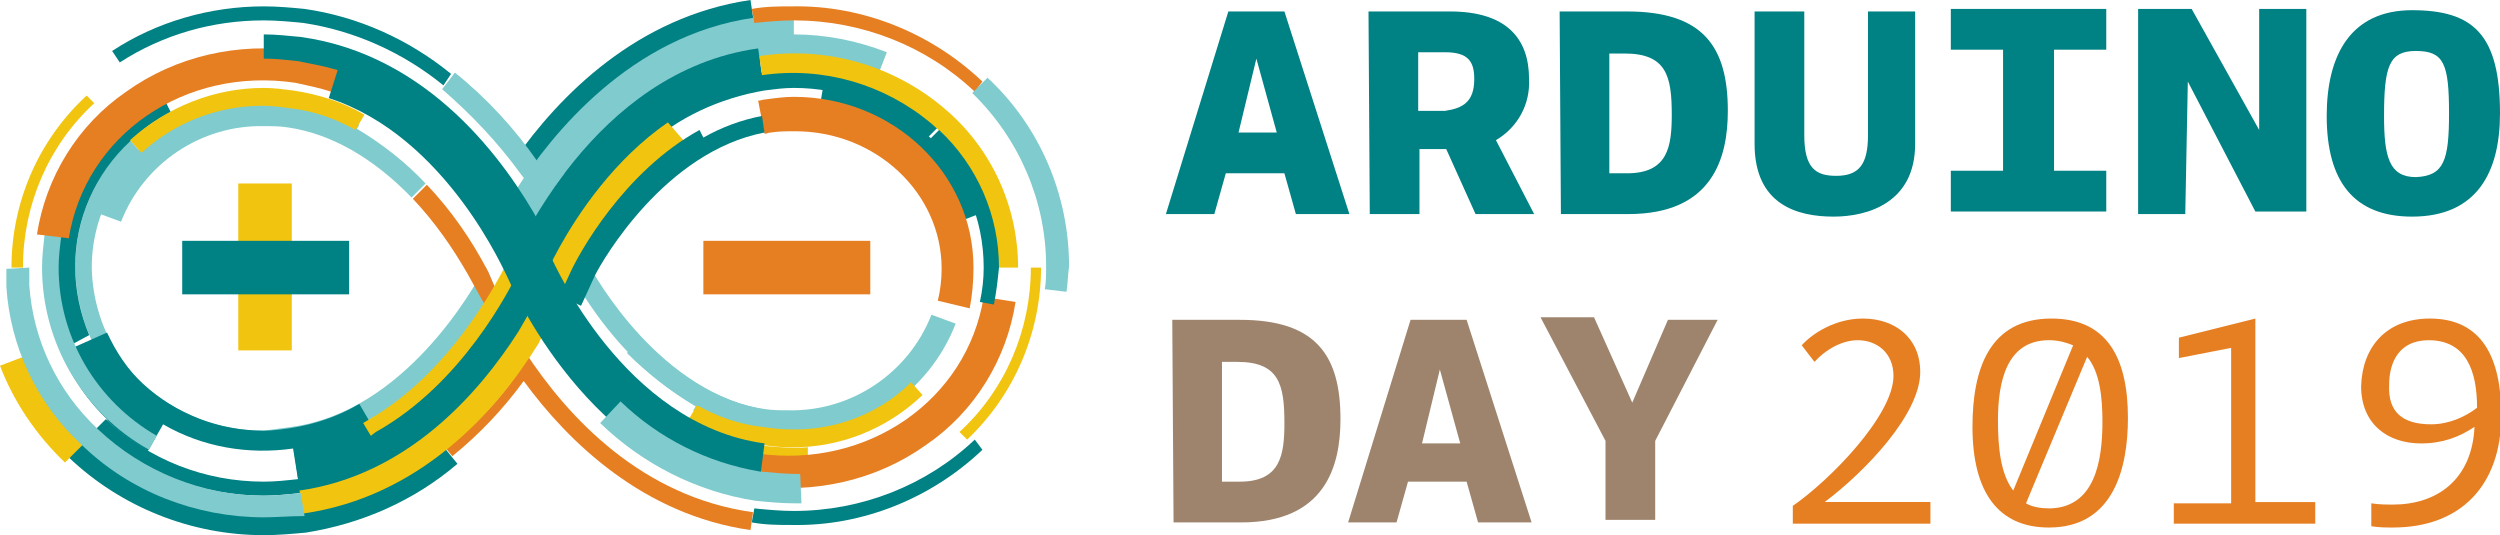 <?xml version="1.0" encoding="utf-8"?>
<!-- Generator: Adobe Illustrator 23.0.1, SVG Export Plug-In . SVG Version: 6.00 Build 0)  -->
<svg version="1.1" id="Layer_1" xmlns="http://www.w3.org/2000/svg" xmlns:xlink="http://www.w3.org/1999/xlink" x="0px" y="0px"
	 viewBox="0 0 196.2 42" style="enable-background:new 0 0 196.2 42;" xml:space="preserve">
<style type="text/css">
	.st0{fill:#7FCBCD;}
	.st1{fill:#E67E22;}
	.st2{fill:#F1C40F;}
	.st3{fill:#008184;}
	.st4{fill:#9E846D;}
</style>
<title>Arduino_DAY2018_Logotype_collapsed</title>
<g>
	<g>
		<path class="st0" d="M28,10.1l0.2-0.3c-1.7-0.9-3.4-1.5-5.3-1.8c-0.7-0.1-1.5-0.1-2.2-0.1c-5.8-0.1-11,3.4-13.1,8.8l1.9,0.7
			c1.8-4.6,6.3-7.6,11.2-7.5c0.6,0,1.3,0,1.9,0.1c3.4,0.5,6.7,2.4,9.7,5.5l1.1-1.1C31.8,12.7,30,11.3,28,10.1z"/>
		<path class="st0" d="M14.2,33.7C9.2,31.4,6,26.5,5.9,21c0-2.7,0.8-5.3,2.3-7.6c0.6-0.9,1.2-1.7,2-2.4l0.9,1
			c-0.7,0.7-1.3,1.4-1.8,2.2c-1.4,2-2.1,4.4-2.1,6.8c0.1,5,3,9.5,7.6,11.5L14.2,33.7z"/>
		<path class="st0" d="M38.9,22.7l-0.6-1.4c-0.1-0.1-0.1-0.2-0.2-0.4c-1,1.9-6.4,11.4-15.2,12.6c-0.7,0.1-1.5,0.2-2.2,0.3
			c-2,0-4.1-0.4-5.9-1.3l-0.7,1.2c2,1,4.3,1.4,6.5,1.4c0.8,0,1.6-0.1,2.4-0.2C31.6,33.8,37,26.1,38.9,22.7z"/>
		<path class="st1" d="M40.7,29.2c-1.6,2.3-3.5,4.3-5.7,6l0.5,0.6c2.1-1.7,4-3.7,5.6-5.9c3.5,4.8,9.4,10.5,17.8,11.7l0.2-1.4
			c-8.7-1.2-14.5-7.4-17.9-12.6C41.1,27.4,40.7,29.2,40.7,29.2z"/>
		<path class="st2" d="M63.4,35.1c-1.1,0.1-2.3,0-3.4-0.1c-2.7-0.4-5.3-1.5-7.5-3.1l-0.7,1c2.4,1.8,5.2,2.9,8.1,3.3
			c0.8,0.1,1.7,0.2,2.5,0.2h1V35.1z"/>
		<path class="st1" d="M39.6,22.4l-0.7,0.3l-0.6-1.4c-1.3-2.5-2.9-4.8-4.8-6.8l-1.1,1.1c1.7,1.8,3.1,3.8,4.3,5.9l2,3.6l1.7-1
			L39.6,22.4z"/>
		<path class="st0" d="M62.3,33.9c-0.7,0-1.5-0.1-2.2-0.2C51,32.4,45.7,23.2,44.7,21.3l1.4-0.7c0.6,1.1,5.7,10.3,14.2,11.6
			c0.7,0.1,1.3,0.1,2,0.1C62.3,32.3,62.3,33.9,62.3,33.9z"/>
		<path class="st3" d="M75,17.5c-0.6-2-1.7-3.9-3.3-5.3c-2-1.9-4.6-3.2-7.4-3.6l0.3-1.8c3.1,0.5,6.1,1.9,8.4,4
			c1.8,1.6,3.1,3.7,3.8,6L75,17.5z"/>
		<path class="st3" d="M50.6,11.6l-0.9-1c2.8-2.6,6.3-4.3,10-4.9c0.8-0.1,1.7-0.2,2.5-0.2c4.2,0,8.3,1.6,11.4,4.5l-0.9,0.9
			c-2.8-2.6-6.6-4-10.4-4c-0.8,0-1.5,0.1-2.3,0.2C56.5,7.7,53.2,9.2,50.6,11.6z"/>
		<path class="st2" d="M44,24.3l-4.5-2.2l1.1-2.3c1.9-4.1,4.7-7.7,8-10.7l1.9-1.7l3.3,3.8L51.9,13c-2.8,2.6-5.1,5.6-6.8,9L44,24.3z"
			/>
		<path class="st3" d="M5.7,27c-0.8-1.9-1.3-3.9-1.3-6c0-4.2,1.7-8.1,4.7-11c1.1-1,2.3-1.9,3.6-2.6l0.7,1.4
			c-1.2,0.6-2.3,1.4-3.2,2.3c-2.7,2.5-4.3,6.1-4.3,9.8c0,1.9,0.4,3.7,1.1,5.4L5.7,27z"/>
		<path class="st2" d="M11.1,12l-0.9-1c2.9-2.6,6.6-4.1,10.5-4.1c0.8,0,1.5,0.1,2.3,0.2C25,7.4,26.9,8,28.6,9l-0.7,1.2
			c-1.6-0.9-3.3-1.5-5.1-1.7c-0.7-0.1-1.5-0.2-2.2-0.2C17.1,8.3,13.7,9.6,11.1,12z"/>
		<path class="st2" d="M1.8,21H0.9c0-5.1,2.1-10,5.9-13.5l0.6,0.6C3.8,11.4,1.8,16.1,1.8,21z"/>
		<path class="st3" d="M34.8,6.7c-3.2-2.6-7-4.3-11-4.9c-1-0.1-2.1-0.2-3.1-0.2c-4,0-7.9,1.1-11.3,3.3L8.8,4
			c3.5-2.3,7.7-3.5,11.9-3.5c1.1,0,2.2,0.1,3.2,0.2c4.2,0.6,8.2,2.4,11.5,5.1L34.8,6.7z"/>
		<path class="st3" d="M42.6,14l-2.2-1.5C43.9,7.5,50,1.3,58.9,0l0.4,2.7C51.3,3.8,45.8,9.4,42.6,14z"/>
		<path class="st0" d="M45.1,14.3l-1.6-1.2C46.6,9,51.9,4,59.4,2.9c1-0.1,2-0.2,2.9-0.2c2.5,0,5,0.5,7.3,1.4l-0.7,1.8
			c-2.1-0.8-4.3-1.2-6.6-1.2c-0.9,0-1.8,0.1-2.7,0.2C52.8,5.8,48,10.5,45.1,14.3z"/>
		<path class="st0" d="M42,17.5l-2.2-0.9l0.6-1.6l0.1-0.1c2.8-4.4,9-12.1,18.6-13.5c1-0.1,2.1-0.2,3.2-0.2v2.3
			c-0.9,0-1.9,0.1-2.8,0.2c-8.3,1.2-13.8,7.4-16.9,12.4L42,17.5z"/>
		<path class="st0" d="M42,15.1l-1.1-1.4C39.1,11.2,37,9,34.7,7l1-1.3c2.5,2,4.7,4.4,6.5,7l1.1,1.3L42,15.1z"/>
		<path class="st1" d="M76.5,7.2c-3.8-3.6-8.9-5.6-14.2-5.6c-1,0-2.1,0.1-3.1,0.2L59,0.7c1.1-0.2,2.1-0.2,3.2-0.2
			c5.5-0.1,10.9,2.1,14.9,5.9L76.5,7.2z"/>
		<path class="st3" d="M76.5,34.5c-3.8,3.6-8.9,5.6-14.2,5.6c-1,0-2.1-0.1-3.1-0.2L59,41c1.1,0.2,2.1,0.2,3.2,0.2
			c5.5,0.1,10.9-2.1,14.9-5.9L76.5,34.5z"/>
		<path class="st3" d="M23.5,38.3l-0.4-2.8c11.4-1.6,17-14.8,17.1-15c0.3-0.6,6.3-14.9,19.3-16.7l0.4,2.8c-11.4,1.6-17,14.8-17.1,15
			C42.6,22.2,36.5,36.4,23.5,38.3z"/>
		<path class="st3" d="M11.6,35.4l1.2-2.1c3.1,1.8,6.7,2.4,10.2,1.9l0.4,2.5c2.4-0.4,4.8-1.2,6.9-2.4l-2.1-3.6
			c-1.7,1-3.5,1.6-5.4,1.9c-0.7,0.1-1.4,0.2-2.1,0.2c-3.5,0-6.9-1.3-9.5-3.7c-1.2-1.1-2.1-2.5-2.8-4l-3.6,1.6c0.9,2,2.1,3.8,3.7,5.3
			l-0.2-0.1C9.3,33.9,10.4,34.7,11.6,35.4z"/>
		<path class="st3" d="M20.7,38.9c-4.9,0-9.6-1.8-13.2-5.2l0.8-0.8c3.4,3.2,7.8,4.9,12.4,4.9c0.9,0,1.8-0.1,2.7-0.2
			c9.4-1.3,15-9.3,17.6-13.9l0.6-1.5l1,0.4l-0.7,1.6c-2.6,4.8-8.6,13.1-18.4,14.5C22.6,38.8,21.6,38.9,20.7,38.9z"/>
		<path class="st3" d="M20.7,42C15,42,9.5,39.8,5.4,35.9l1.5-1.5c3.7,3.5,8.7,5.5,13.8,5.5c1,0,2-0.1,3-0.2c4-0.6,7.8-2.3,10.9-4.9
			l1.3,1.6c-3.4,2.9-7.5,4.7-11.9,5.4C22.9,41.9,21.8,42,20.7,42z"/>
		<path class="st2" d="M23.8,40.3l-0.3-1.8c8.4-1.2,14-7.5,17.2-12.5c0.1-0.2,1-1.7,1.3-2.3l1.6,0.8c-0.4,0.7-1.3,2.3-1.3,2.4l0,0
			C38.9,32.4,32.9,39,23.8,40.3z"/>
		<path class="st0" d="M11.7,35.3C6.5,32.4,3.3,26.9,3.3,21c0-0.9,0.1-1.7,0.2-2.6l1.3,0.2c-0.1,0.8-0.2,1.6-0.2,2.4
			c0,5.5,3,10.5,7.7,13.2L11.7,35.3z"/>
		<path class="st1" d="M5.4,18.7l-2.5-0.3c0.7-4.5,3.2-8.6,7-11.2c3.9-2.8,8.8-3.9,13.6-3.2c1.1,0.2,2.2,0.4,3.3,0.8L26,7.2
			c-0.9-0.3-1.9-0.5-2.8-0.7C14.5,5.2,6.7,10.6,5.4,18.7z"/>
		<path class="st0" d="M54.6,31.9l-0.2,0.3c1.7,0.9,3.4,1.5,5.3,1.8c0.7,0.1,1.5,0.2,2.2,0.2c5.8,0.1,11-3.4,13.1-8.8l-1.9-0.7
			c-1.8,4.6-6.3,7.6-11.2,7.5c-0.6,0-1.3,0-1.9-0.1c-3.4-0.5-6.7-2.4-9.7-5.5l-1.1,1.1C50.8,29.3,52.6,30.7,54.6,31.9z"/>
		<path class="st2" d="M71.5,30l0.9,1c-2.8,2.7-6.6,4.2-10.5,4.1c-0.8,0-1.5-0.1-2.3-0.2c-2-0.3-3.9-0.9-5.6-1.9l0.7-1.2
			c1.6,0.9,3.3,1.5,5.1,1.7c0.7,0.1,1.5,0.2,2.2,0.2C65.5,33.8,69,32.5,71.5,30z"/>
		<path class="st2" d="M80.9,21h0.8c0,5.1-2.1,10-5.8,13.5l-0.6-0.6C78.9,30.6,80.9,25.9,80.9,21z"/>
		<path class="st1" d="M77.2,23.3l2.5,0.4c-0.7,4.5-3.2,8.6-7,11.2c-3.9,2.8-8.8,3.9-13.6,3.2c-1.1-0.2-2.2-0.4-3.2-0.8l0.8-2.4
			c0.9,0.3,1.9,0.5,2.8,0.7C68.1,36.8,75.9,31.4,77.2,23.3z"/>
		<path class="st2" d="M5.1,36.3c-2.2-2.1-4-4.7-5.1-7.6l2.9-1.1c1,2.5,2.5,4.7,4.4,6.5L5.1,36.3z"/>
		<path class="st0" d="M20.7,40.6c-5.3,0-10.5-2-14.3-5.7c-3.5-3.2-5.6-7.7-5.9-12.4l0,0v-1.4L2.3,21v1.4c0.3,4.3,2.2,8.3,5.4,11.3
			c3.5,3.3,8.2,5.2,13,5.2c0.9,0,1.9-0.1,2.9-0.2l0.3,1.8C22.8,40.5,21.7,40.6,20.7,40.6z"/>
		<path class="st2" d="M29.1,34.2l-0.6-1l0.5-0.3c6.4-3.7,10-10.8,10.7-12.1l0.2-0.5l1,0.5l-0.2,0.5c-0.7,1.4-4.4,8.8-11.2,12.6
			L29.1,34.2z"/>
		<path class="st3" d="M43.3,20.3c-0.1-0.1-0.5-1.1-1.2-2.5l0.3-0.2c-2.7-4.9-8.7-13.3-18.8-14.7c-1-0.1-2-0.2-2.9-0.2v1.9
			c0.9,0,1.8,0.1,2.7,0.2c1,0.2,2.1,0.4,3.1,0.7l-0.7,2.2c9.3,3,13.9,13.9,14,14c0.3,0.6,6.4,15.1,19.7,17l0.5-3.9
			C48.9,33.3,43.4,20.4,43.3,20.3z"/>
		<path class="st2" d="M79.9,21h-1.6c0-4.3-1.9-8.5-5.2-11.3c-3.7-3.1-8.5-4.5-13.3-3.8l-0.2-1.5c5.2-0.8,10.5,0.7,14.5,4.1
			C77.8,11.6,79.9,16.2,79.9,21z"/>
		<rect x="18.7" y="14.4" class="st2" width="4.2" height="13.1"/>
		<rect x="14.3" y="18.9" class="st3" width="13.1" height="4.2"/>
		<rect x="55.2" y="18.9" class="st1" width="13.1" height="4.2"/>
		<path class="st0" d="M83.7,22.9L82,22.7c0.1-0.6,0.1-1.2,0.1-1.8c0-5.1-2.1-10-5.8-13.6l1.2-1.2c4.1,3.8,6.4,9.2,6.4,14.8
			C83.8,21.6,83.8,22.3,83.7,22.9z"/>
		<path class="st3" d="M78,23.9l-1.1-0.2c0.2-0.9,0.3-1.8,0.3-2.7c0-3.8-1.5-7.4-4.3-10l0.8-0.8c3,2.8,4.7,6.7,4.7,10.8
			C78.3,22,78.2,22.9,78,23.9z"/>
		<path class="st1" d="M76.1,24.2l-2.5-0.6c0.2-0.8,0.3-1.7,0.3-2.5c0-6-5.2-10.8-11.5-10.8c-0.6,0-1.3,0-1.9,0.1
			c-0.2,0-0.3,0.1-0.5,0.1l-0.5-2.6c0.2,0,0.4-0.1,0.6-0.1c0.7-0.1,1.5-0.2,2.2-0.2c7.8,0,14.1,6,14.1,13.4
			C76.4,22.1,76.3,23.2,76.1,24.2z"/>
		<path class="st3" d="M55.2,10.8l-0.3-0.6c-6,3.3-9.5,9.8-10.1,11.1l-0.6,1.3l-0.7-0.3l-0.3,0.6l2.4,1.1l1.1-2.4
			c0.6-1.2,5.5-9.7,13.3-11.2l-0.2-1.3C58.2,9.4,56.6,10,55.2,10.8z"/>
		<path class="st0" d="M62.3,39.5c-1,0-2-0.1-3-0.2c-4.6-0.7-8.9-2.9-12.2-6.1l1.6-1.7c3,2.9,6.8,4.8,10.9,5.5
			c1.1,0.1,2.1,0.2,3.2,0.2l0.1,2.3H62.3z"/>
	</g>
	<g>
		<path class="st3" d="M91.5,16.8l4.9-15.9h4.4l5.1,15.9h-4.2l-0.9-3.2h-4.6l-0.9,3.2L91.5,16.8z M98.6,4.6l-1.4,5.8h3L98.6,4.6z"/>
		<path class="st3" d="M107.4,0.9h6.4c4.4,0,6.2,2.1,6.2,5.3c0.1,2-0.9,3.8-2.6,4.8l3,5.8h-4.6l-2.3-5.1h-2.1v5.1h-3.9L107.4,0.9
			L107.4,0.9z M115.7,6.2c0-1.4-0.5-2.1-2.3-2.1h-2.1v4.6h2.1C114.8,8.5,115.7,8,115.7,6.2L115.7,6.2z"/>
		<path class="st3" d="M122.4,0.9h5.3c6,0,7.9,2.8,7.9,7.8c0,3.7-1.2,8.1-7.8,8.1h-5.3L122.4,0.9L122.4,0.9z M126.3,4.1v9.5h1.4
			c3.2,0,3.5-2.1,3.5-4.6c0-3-0.4-4.8-3.7-4.8h-1.2L126.3,4.1z"/>
		<path class="st3" d="M146.6,0.9h3.7v10.4c0,4.6-3.7,5.7-6.4,5.7c-2.8,0-6.2-0.9-6.2-5.7V0.9h3.9v9.7c0,2.6,0.9,3.2,2.5,3.2
			c1.8,0,2.5-0.9,2.5-3.2V0.9z"/>
		<path class="st3" d="M153.1,13.4h4.1V3.9h-4.1V0.7h12.2v3.2h-4.1v9.5h4.1v3.2h-12.2V13.4z"/>
		<path class="st3" d="M171.5,16.8h-3.7V0.7h4.2l5.3,9.5V0.7h3.7v15.9H177l-5.3-10.2L171.5,16.8L171.5,16.8z"/>
		<path class="st3" d="M196.2,8.9c0,4.6-1.8,8.1-6.9,8.1c-4.6,0-6.7-2.8-6.7-7.9c0-4.8,1.9-8.3,6.7-8.3S196.2,2.7,196.2,8.9z
			 M192.2,8.9c0-3.9-0.4-4.9-2.6-4.9c-2.1,0-2.5,1.2-2.5,5.1c0,3.2,0.4,4.8,2.5,4.8C191.8,13.8,192.2,12.6,192.2,8.9L192.2,8.9z"/>
		<g>
			<path class="st4" d="M92,25.1h5.3c6,0,7.9,2.8,7.9,7.8c0,3.7-1.2,8.1-7.8,8.1h-5.3L92,25.1z M95.9,28.3v9.5h1.4
				c3.2,0,3.5-2.1,3.5-4.6c0-3-0.4-4.8-3.7-4.8h-1.2L95.9,28.3z"/>
			<path class="st4" d="M105.8,41l4.9-15.9h4.4l5.1,15.9H116l-0.9-3.2h-4.6l-0.9,3.2H105.8z M113,29l-1.4,5.8h3L113,29z"/>
			<path class="st4" d="M128.1,31.6l2.8-6.5h3.9l-4.9,9.5v6.2h-3.9v-6.2l-5.1-9.7h4.2L128.1,31.6z"/>
		</g>
		<g>
			<path class="st1" d="M148.6,29.5c0-1.8-1.3-2.8-2.8-2.8c-1.2,0-2.5,0.7-3.4,1.7l-1-1.3c0.8-0.9,2.6-2.1,4.8-2.1
				c2.5,0,4.5,1.5,4.5,4.2c0,3.3-4.3,7.8-7.5,10.2h8.3v1.7h-10.8v-1.4C143.6,37.7,148.6,32.6,148.6,29.5z"/>
			<path class="st1" d="M167,32.8c0,3.9-1.1,8.6-6.2,8.6c-4,0-6-2.8-6-7.9c0-4.5,1.3-8.5,6.2-8.5C165.3,25,167,28,167,32.8z
				 M158,38.5l4.7-11.4c-0.5-0.2-1.1-0.4-1.9-0.4c-3.3,0-4,3.2-4,6.3C156.8,35.1,157,37.2,158,38.5z M165,33.1
				c0-1.9-0.2-3.9-1.2-5.1l-4.8,11.5c0.5,0.3,1.2,0.4,1.9,0.4C164.4,39.8,165,36.2,165,33.1z"/>
			<path class="st1" d="M170.6,39.5h4.5V27.3l-4.1,0.8v-1.6l6-1.5v14.4h4.7v1.7h-11.1L170.6,39.5L170.6,39.5z"/>
			<path class="st1" d="M190.7,25c4.1,0,5.6,3.1,5.6,7.6c0,5.5-3.2,8.8-8.5,8.8c-0.5,0-1.1,0-1.7-0.1v-1.8c0.6,0.1,1.2,0.1,1.7,0.1
				c3.4,0,6.2-1.9,6.4-6.1c-1.2,0.8-2.5,1.3-4.2,1.3c-2.6,0-4.7-1.5-4.7-4.5C185.4,27.2,187.3,25,190.7,25z M190.8,33.3
				c1.4,0,2.7-0.6,3.6-1.3c0-2.8-0.8-5.3-3.8-5.3c-2.3,0-3.1,1.7-3.1,3.5C187.4,32.3,188.5,33.3,190.8,33.3z"/>
		</g>
	</g>
</g>
</svg>
